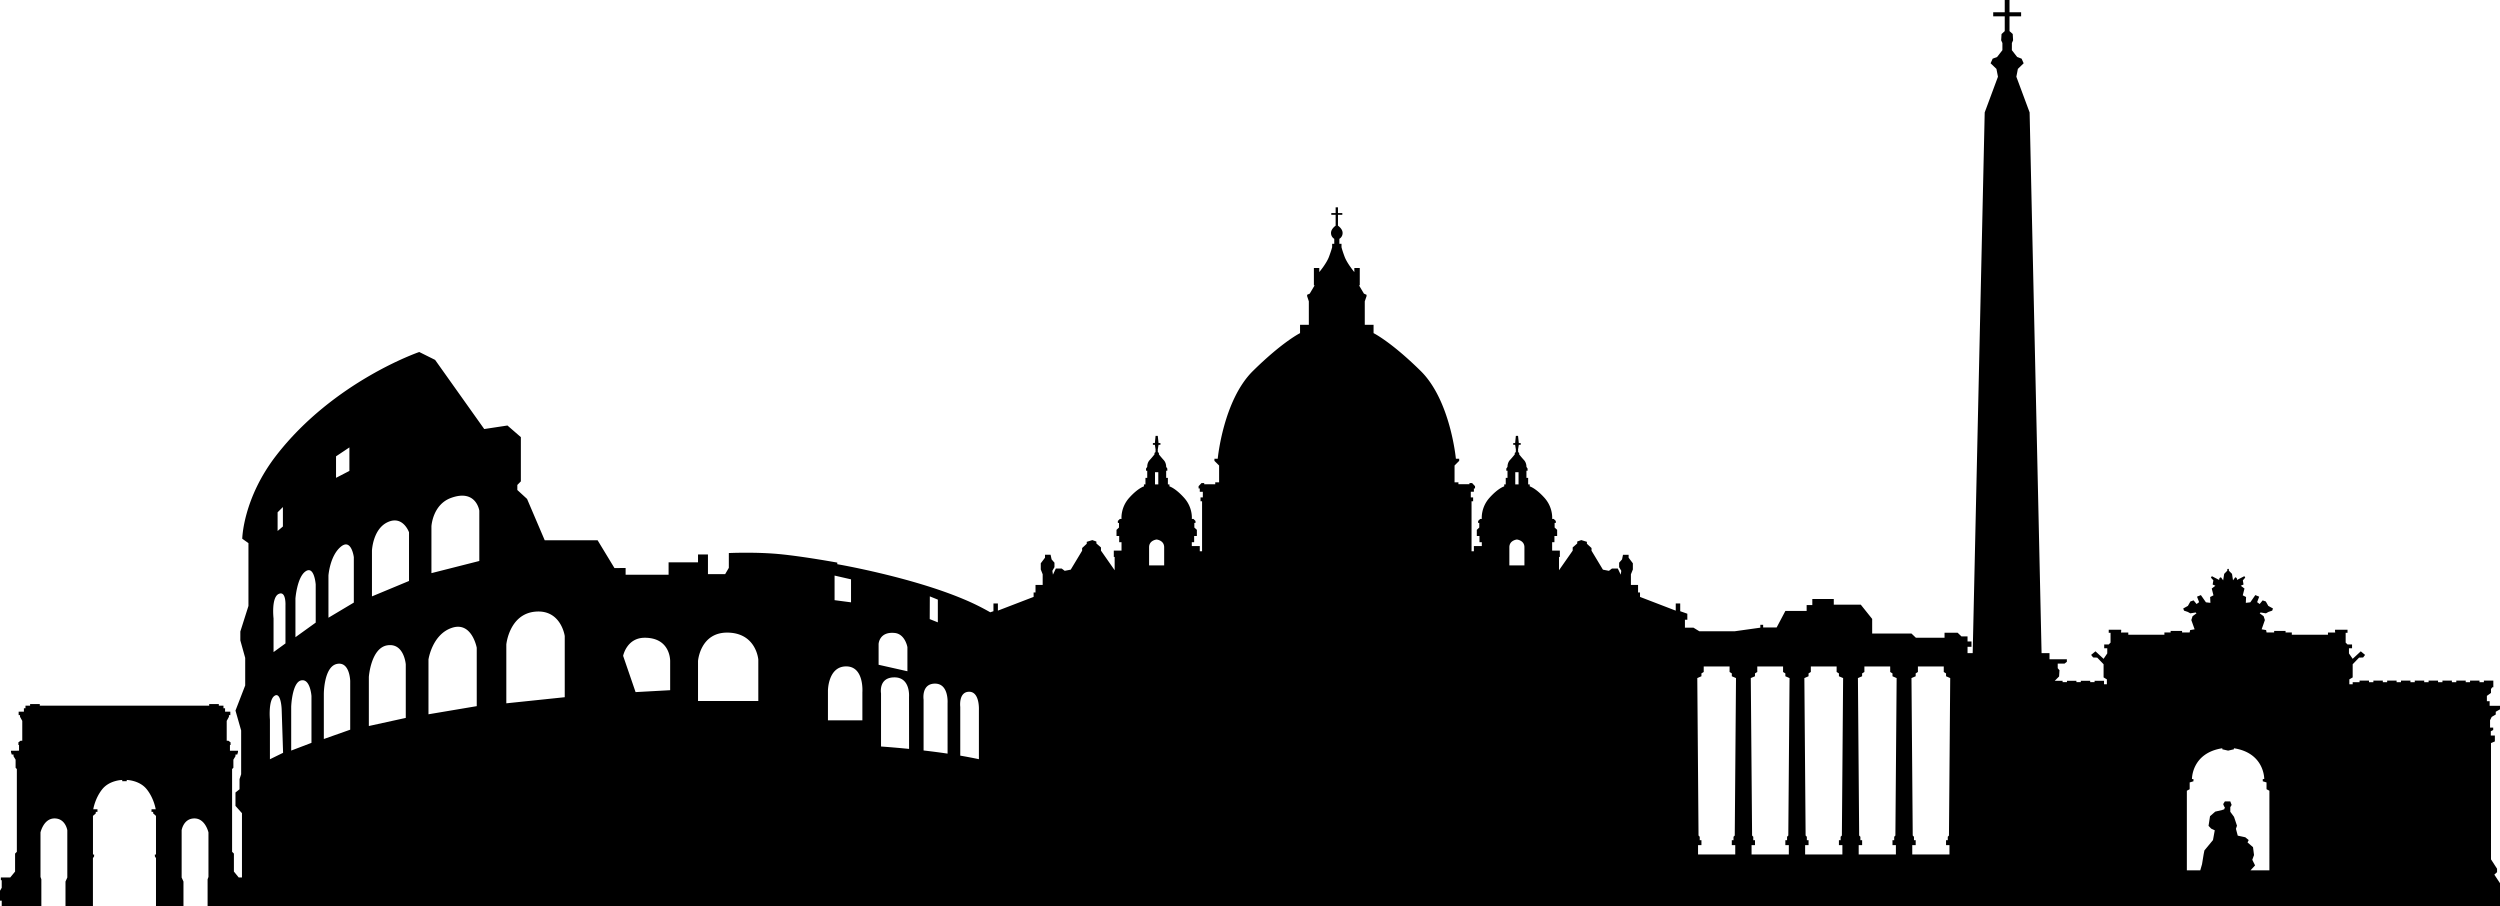 <svg xmlns="http://www.w3.org/2000/svg" viewBox="0 0 361.465 131.04"><path d="M360.264 103.654l.586-.345v-.4l.615-.349v-.507h-1.498v-.67h-.398v-.771l.593-.424v-.562l.187-.258h.151v-.959h-1.365v.225h-.635v-.225h-1.365v.225h-.627v-.225h-1.364v.225h-.636v-.225h-1.366v.225h-.634v-.225h-1.366v.225h-.634v-.225h-1.366v.225h-.627v-.225h-1.365v.225h-.635v-.225h-1.365v.225h-.627v-.225h-1.365v.225h-.635v-.225h-1.365v.225h-.993v.304h-.483v-.71l.483-.283v-1.902l.924-.959.587-.021.281-.373-.62-.518-1.172 1.086-.538-.782v-.746h.448v-.552h-.655l-.27-.266v-1.42h.27v-.445h-1.779c-.067 0 0 .406 0 .406h-1.049v.321h-5.227v-.328h-.904v-.221h-1.648v.221h-1.096l-.068-.345-.647-.109.469-1.339-.18-.559-.565-.414.125-.124.771.124.365-.203.545-.187.109-.312-.676-.375-.359-.638-.455-.158-.434.527-.365-.27.297-.793-.56-.229-.724 1.045-.648.076.035-.844-.477-.242.248-.985-.537-.4.398-.18-.097-.601.345-.394-.124-.213-1.055.544-.049-.27-.207-.121-.331.453-.145-.938-.455-.458v-.21l-.11-.076-.117.076v.21l-.449.458-.149.938-.324-.453-.207.121-.057.27-1.047-.544-.132.213.353.394-.104.601.4.18-.531.4.248.985-.481.242.041.844-.648-.076-.73-1.045-.559.229.303.793-.365.27-.435-.527-.462.158-.358.638-.677.375.117.312.545.187.365.203.772-.124.117.124-.565.414-.18.559.477 1.339-.647.109-.076.345h-1.09v-.221h-1.655v.221h-.902v.328h-5.221v-.321h-1.056s.075-.406 0-.406h-1.772v.445h.263v1.42l-.263.266h-.655v.552h.442v.745l-.531.783-1.172-1.086-.629.517.289.373.588.021.924.959v1.903l.476.283v.71h-.414v-.504h-1.364v.199h-.635v-.199h-1.357v.199h-.635v-.199h-1.365v.199h-.635v-.199h-1.132l.627-.627.056-.9-.254-.296v-.666h.992l.33-.255v-.372h-2.51v-.883h-1.146l-1.729-78.178-1.918-5.162.221-1.134.835-.811-.297-.667-.642-.241-.766-.986V6.221l.172-.394-.049-.91-.467-.417V2.362h1.677v-.589h-1.677V0h-.691v1.773h-1.668v.589h1.668V4.5l-.461.417-.057.91.18.394v1.034l-.767.986-.642.241-.297.666.843.811.221 1.134-1.917 5.162-1.738 78.178h-.744v-.911h.571v-.772h-.571v-.738h-.883l-.546-.524h-1.896v.718h-4.146l-.635-.606h-5.683v-2.114l-1.647-2.059h-3.903v-.824h-3.104v.879h-.82v.85h-3.074l-1.264 2.393h-1.951v-.387h-.406v.414l-3.711.521H245.7l-.85-.521h-1.233v-1.145h.346v-.873l-1.028-.361v-1.117h-.646v1.035l-5.166-1.986v-.643h-.283v-1.09h-1.033v-1.537l.281-.697v-.894l-.613-.81v-.422h-.812l-.139.67-.42.476V82l.31.535-.082.555-.421-.891h-.842l-.44.336-.869-.17-1.647-2.738v-.389l-.67-.617v-.281l-.812-.252-.586.211v.279l-.656.572v.463l-1.979 2.834v-1.925h.123v-.91h-1.116v-1.217h.331v-.894h.393v-.894l-.365-.334v-.668h.172v-.282l-.295-.291h-.234s.165-1.634-1.117-3.062c-1.29-1.425-2.124-1.647-2.124-1.647v-.283h-.229v-.945h-.248V68.06h.166v-.31l-.166-.248s.027-.572-.352-.979-.695-.824-.695-.824v-.21l-.151-.124v-.211l-.015-.169.109-.669h.276v-.251h-.276l-.109-1.045h-.317l-.103 1.045h-.276v.251h.276l.103.669-.006.169v.211l-.152.124v.21s-.323.417-.703.824c-.372.407-.346.979-.346.979l-.172.248v.311h.172v1.035h-.254v.945h-.222v.283s-.842.223-2.125 1.647c-1.282 1.428-1.116 3.062-1.116 3.062h-.234l-.296.291v.282h.165v.668l-.356.334v.894h.385v.894h.338v.562h-1.146v.752h-.338v-7.234h.228v-.559h-.336v-.814h.446v-.474h.166v-.334l-.422-.448h-.385v.166h-1.595v-.276h-.559v-2.431l.67-.673v-.303h-.477s-.779-8.441-5.082-12.687c-4.305-4.245-6.821-5.476-6.821-5.476v-1.204h-1.271V43.57l.257-.752v-.197l-.38-.168-.711-1.2h.111V38.75h-.787v.589s-1.041-1.245-1.406-2.221c-.365-.979-.448-1.382-.448-1.382v-.49h-.31v-.714s.469-.245.469-.852-.67-1.048-.67-1.048V31.06h.628v-.249h-.628v-.838h-.338v.838h-.627v.249h.627v1.572s-.668.441-.668 1.048.469.852.469.852v.714h-.305v.49s-.09.403-.455 1.382c-.357.976-1.406 2.221-1.406 2.221v-.589h-.779v2.503h.11l-.71 1.2-.379.168v.197l.248.752v3.393h-1.271v1.204s-2.51 1.231-6.82 5.476c-4.297 4.245-5.082 12.687-5.082 12.687h-.477v.303l.676.673v2.431h-.559v.276h-1.593v-.166h-.394l-.42.448v.334h.172v.474h.441v.814h-.331v.559h.221v7.234h-.331v-.752h-1.152v-.562h.338v-.894h.394v-.894l-.365-.334v-.668h.165v-.282l-.289-.291h-.242s.173-1.634-1.117-3.062c-1.282-1.425-2.117-1.647-2.117-1.647v-.283h-.227v-.945h-.248v-1.035h.165v-.311l-.165-.248s.027-.572-.353-.979a15.351 15.351 0 0 1-.696-.824v-.21l-.158-.124v-.211l-.007-.169.11-.669h.275v-.251h-.275l-.11-1.045h-.317l-.104 1.045h-.283v.251h.283l.104.669-.008.169v.211l-.15.124v.21s-.325.417-.697.824c-.386.407-.352.979-.352.979l-.172.248v.311h.172v1.035h-.256v.945h-.22v.283s-.835.223-2.124 1.647c-1.283 1.428-1.117 3.062-1.117 3.062h-.242l-.289.291v.282h.165v.668l-.358.334v.894h.387v.894h.338v1.217h-1.117v.91h.124v1.925l-1.979-2.835v-.462l-.662-.572V78.3l-.586-.211-.807.252v.279l-.67.617v.389l-1.648 2.738-.869.17-.447-.336h-.834l-.422.891-.082-.555.303-.535v-.642l-.414-.476-.145-.67h-.807v.422l-.613.81v.894l.275.697v1.537h-1.035v1.09h-.275v.643l-5.165 1.986v-1.035h-.642v1.117l-.462.157a34.585 34.585 0 0 0-3.883-1.909c-7.676-3.229-18.234-5.045-18.234-5.045v-.23s-4.985-.911-8.44-1.235c-3.463-.323-7.242-.146-7.242-.146v2.139l-.531.91h-2.488v-2.846h-1.436v1.143h-4.255v1.793h-6.213v-.973H88.84l-2.435-4.014h-7.647l-2.553-5.979-1.406-1.29v-.731l.51-.518v-6.393l-1.938-1.683-3.358.51-7.104-9.997-2.29-1.141S48.275 55.108 39.95 65.842c-4.834 6.245-4.923 12.051-4.923 12.051l.896.635v9.083l-1.173 3.696v1.29l.703 2.524v3.985l-1.406 3.634.82 2.877v6.33l-.234.704v1.466l-.586.469v1.934l.938 1.057v9.295h-.469l-.697-.854v-2.601l-.262-.258V111.19l.187-.18v-1.17l.304-.506v-.234h.255l.11-.373v-.186h-1.166v-.82h.09v-.387l-.31-.231h-.248v-2.872l.323-.593v-.242h.2v-.503h-.759v-.486h-.234v-.379h-.669v-.23h-1.393v.23H5.752v-.23H4.353v.23h-.669v.379h-.228v.486h-.759v.503h.199v.242l.324.593v2.872h-.247l-.311.231v.387h.09v.82H1.587v.186l.11.373h.256v.234l.303.506v1.17l.18.18v11.969l-.256.258v2.601l-.703.854H.125v.394h.124v1.097l-.249.429v1.429h.249v.821h5.73v-3.904l-.124-.346v-6.431s.449-2.028 2.027-2.028c1.587 0 1.85 1.705 1.85 1.705v6.838l-.262.584v3.58h3.966v-6.965l.172-.263v-.255h-.166v-5.59l.407-.362v-.224h.241v-.369h-.606s.241-1.579 1.296-2.896c1.056-1.32 2.89-1.345 2.89-1.345v.179h.655v-.179s1.835.024 2.89 1.345c1.056 1.317 1.297 2.896 1.297 2.896h-.606v.369h.24v.224l.407.362v5.59h-.165v.255l.165.263v6.965h3.973v-3.58l-.263-.586v-6.838s.263-1.703 1.849-1.703c1.579 0 2.028 2.027 2.028 2.027v6.432l-.125.344v3.904h331.451v-3.338l-.821-1.242.394-.358v-.496l-.876-1.353V107.44l.559-.24v-.855h-.586v-.614l.346-.183v-.348h-.455v-1.066l.237-.48zM48.586 65.979l1.932-1.29v3.399l-1.932 1v-3.109zm-8.448 8.093l.766-.762v2.813l-.766.647v-2.698zm-1.111 35.706v-5.714s-.269-2.844.669-3.461c.938-.614 1.028 1.935 1.028 1.935l.206 6.307-1.903.933zm2.248-22.22v5.472l-1.724 1.252v-4.865s-.352-3.031.744-3.541c1.098-.508.98 1.682.98 1.682zm3.759 19.847l-2.931 1.118v-6.338s.117-3.517 1.435-3.808c1.323-.297 1.496 2.256 1.496 2.256v6.772zm.614-17.385l-2.932 2.109v-5.59s.235-3.127 1.49-3.947c1.248-.821 1.441 1.916 1.441 1.916l.001 5.512zm4.987 15.482l-3.814 1.348v-6.514s0-3.924 1.876-4.338c1.883-.41 1.938 2.465 1.938 2.465v7.039zm.523-18.377l-3.669 2.19V83.22s.193-2.813 1.759-4.146c1.559-1.33 1.91 1.482 1.91 1.482v6.569zm7.511 16.674l-5.339 1.172v-7.098s.297-4.22 2.697-4.572c2.407-.352 2.642 2.76 2.642 2.76v7.738zm.469-19.8l-5.358 2.229v-6.604s.117-3.17 2.311-4.146c2.186-.979 3.048 1.485 3.048 1.485l-.001 7.036zm9.793 18.1l-6.979 1.176v-7.92s.523-3.634 3.399-4.583c2.876-.952 3.579 2.883 3.579 2.883l.001 8.444zm.372-20.99l-6.924 1.759v-6.766s.159-3.127 2.814-4.104c3.654-1.345 4.109 1.838 4.109 1.838v7.272h.001zm12.351 19.697l-8.447.883v-8.503s.413-4.396 4.165-4.749c3.751-.353 4.282 3.519 4.282 3.519v8.85zm15.242-5.197v4.183l-5 .276-1.8-5.241s.511-2.617 3.124-2.617c3.786-.001 3.676 3.399 3.676 3.399zm12.745 5.748h-8.717v-5.786s.311-4.221 4.379-4.104c4.062.117 4.338 3.906 4.338 3.906v5.984zm24.798-15.13l1.159.469v3.286l-1.173-.469.014-3.286zm-13.771-3.007l2.379.545v3.323l-2.379-.313V83.22zm4.02 16.885v4.045h-4.979v-4.278s0-3.521 2.635-3.521c2.641 0 2.344 3.754 2.344 3.754zm2.345-6.98s.068-1.828 2.316-1.609c1.525.145 1.85 2.052 1.85 2.052v3.486l-4.166-.938v-2.991zm4.406 15.157a162.367 162.367 0 0 0-4.055-.349v-7.679s-.406-2.317 1.938-2.317 2.11 2.813 2.11 2.813l.007 7.532zm5.567.681a104.511 104.511 0 0 0-3.469-.455v-7.352s-.352-2.314 1.654-2.314c2.014 0 1.814 2.818 1.814 2.818l.001 7.303zm4.53.805a71.908 71.908 0 0 0-2.696-.514v-7.043s-.276-2.192 1.289-2.192c1.56 0 1.407 2.666 1.407 2.666v7.083zm25.462-41.493h.475v1.759h-.475v-1.759zm1.324 13.475h-2.18v-2.627c0-1.008 1.09-1.117 1.09-1.117s1.09.109 1.09 1.117v2.627zm50.764-13.475h.476v1.759h-.476v-1.759zm1.325 13.475h-2.179v-2.627c0-1.008 1.088-1.117 1.088-1.117s1.091.109 1.091 1.117v2.627zm30.482 40.441v1.353h-5.379v-1.353h.49v-.713h-.248v-.494l-.173-.179-.179-22.766.6-.262v-.414l.33-.203v-.797h3.738v.797l.324.203v.414l.606.262-.18 22.766-.181.179v.494h-.248v.713h.5zm7.746 0v1.353h-5.387v-1.353h.496v-.713h-.248v-.494l-.172-.179-.188-22.766.606-.262v-.414l.332-.203v-.797h3.729v.797l.332.203v.414l.605.262-.18 22.766-.18.179v.494h-.246v.713h.501zm7.744 0v1.353h-5.387v-1.353h.497v-.713h-.248v-.494l-.179-.179-.18-22.766.605-.262v-.414l.331-.203v-.797h3.729v.797l.332.203v.414l.606.262-.179 22.766-.181.179v.494h-.247v.713h.501zm7.737 0v1.353h-5.379v-1.353h.497v-.713h-.25v-.494l-.178-.179-.18-22.765.606-.262v-.414l.33-.203v-.797h3.731v.797l.331.203v.414l.6.262-.18 22.766-.172.179v.494h-.248v.713h.492zm7.745 0v1.353h-5.379v-1.353h.496v-.713h-.248v-.494l-.18-.179-.181-22.766.606-.262v-.414l.324-.203v-.797h3.738v.797l.33.203v.414l.602.262-.18 22.766-.173.179v.494h-.249v.713h.494zm46.255 3.649h-2.731l.662-.715-.4-.812.248-.688-.145-1.138-.793-.683.166-.342-.49-.406-1.09-.234-.262-.986.152-.451-.43-1.283-.537-.729v-.666l.193-.32-.193-.514h-.785l-.242.385.132.342.11.127-.091.283-.304.104-1 .238-.752.662-.214 1.393.387.404.511.238-.256 1.414-1.24 1.5-.11.555-.234 1.436-.255.885h-1.939v-11.51l.408-.22v-.979l.545-.168v-.321h-.214s-.062-3.765 4.386-4.455v.151l.843.193.834-.193v-.151c4.454.69 4.387 4.455 4.387 4.455h-.214v.321l.544.168v.979l.415.22-.002 11.511z"/></svg>